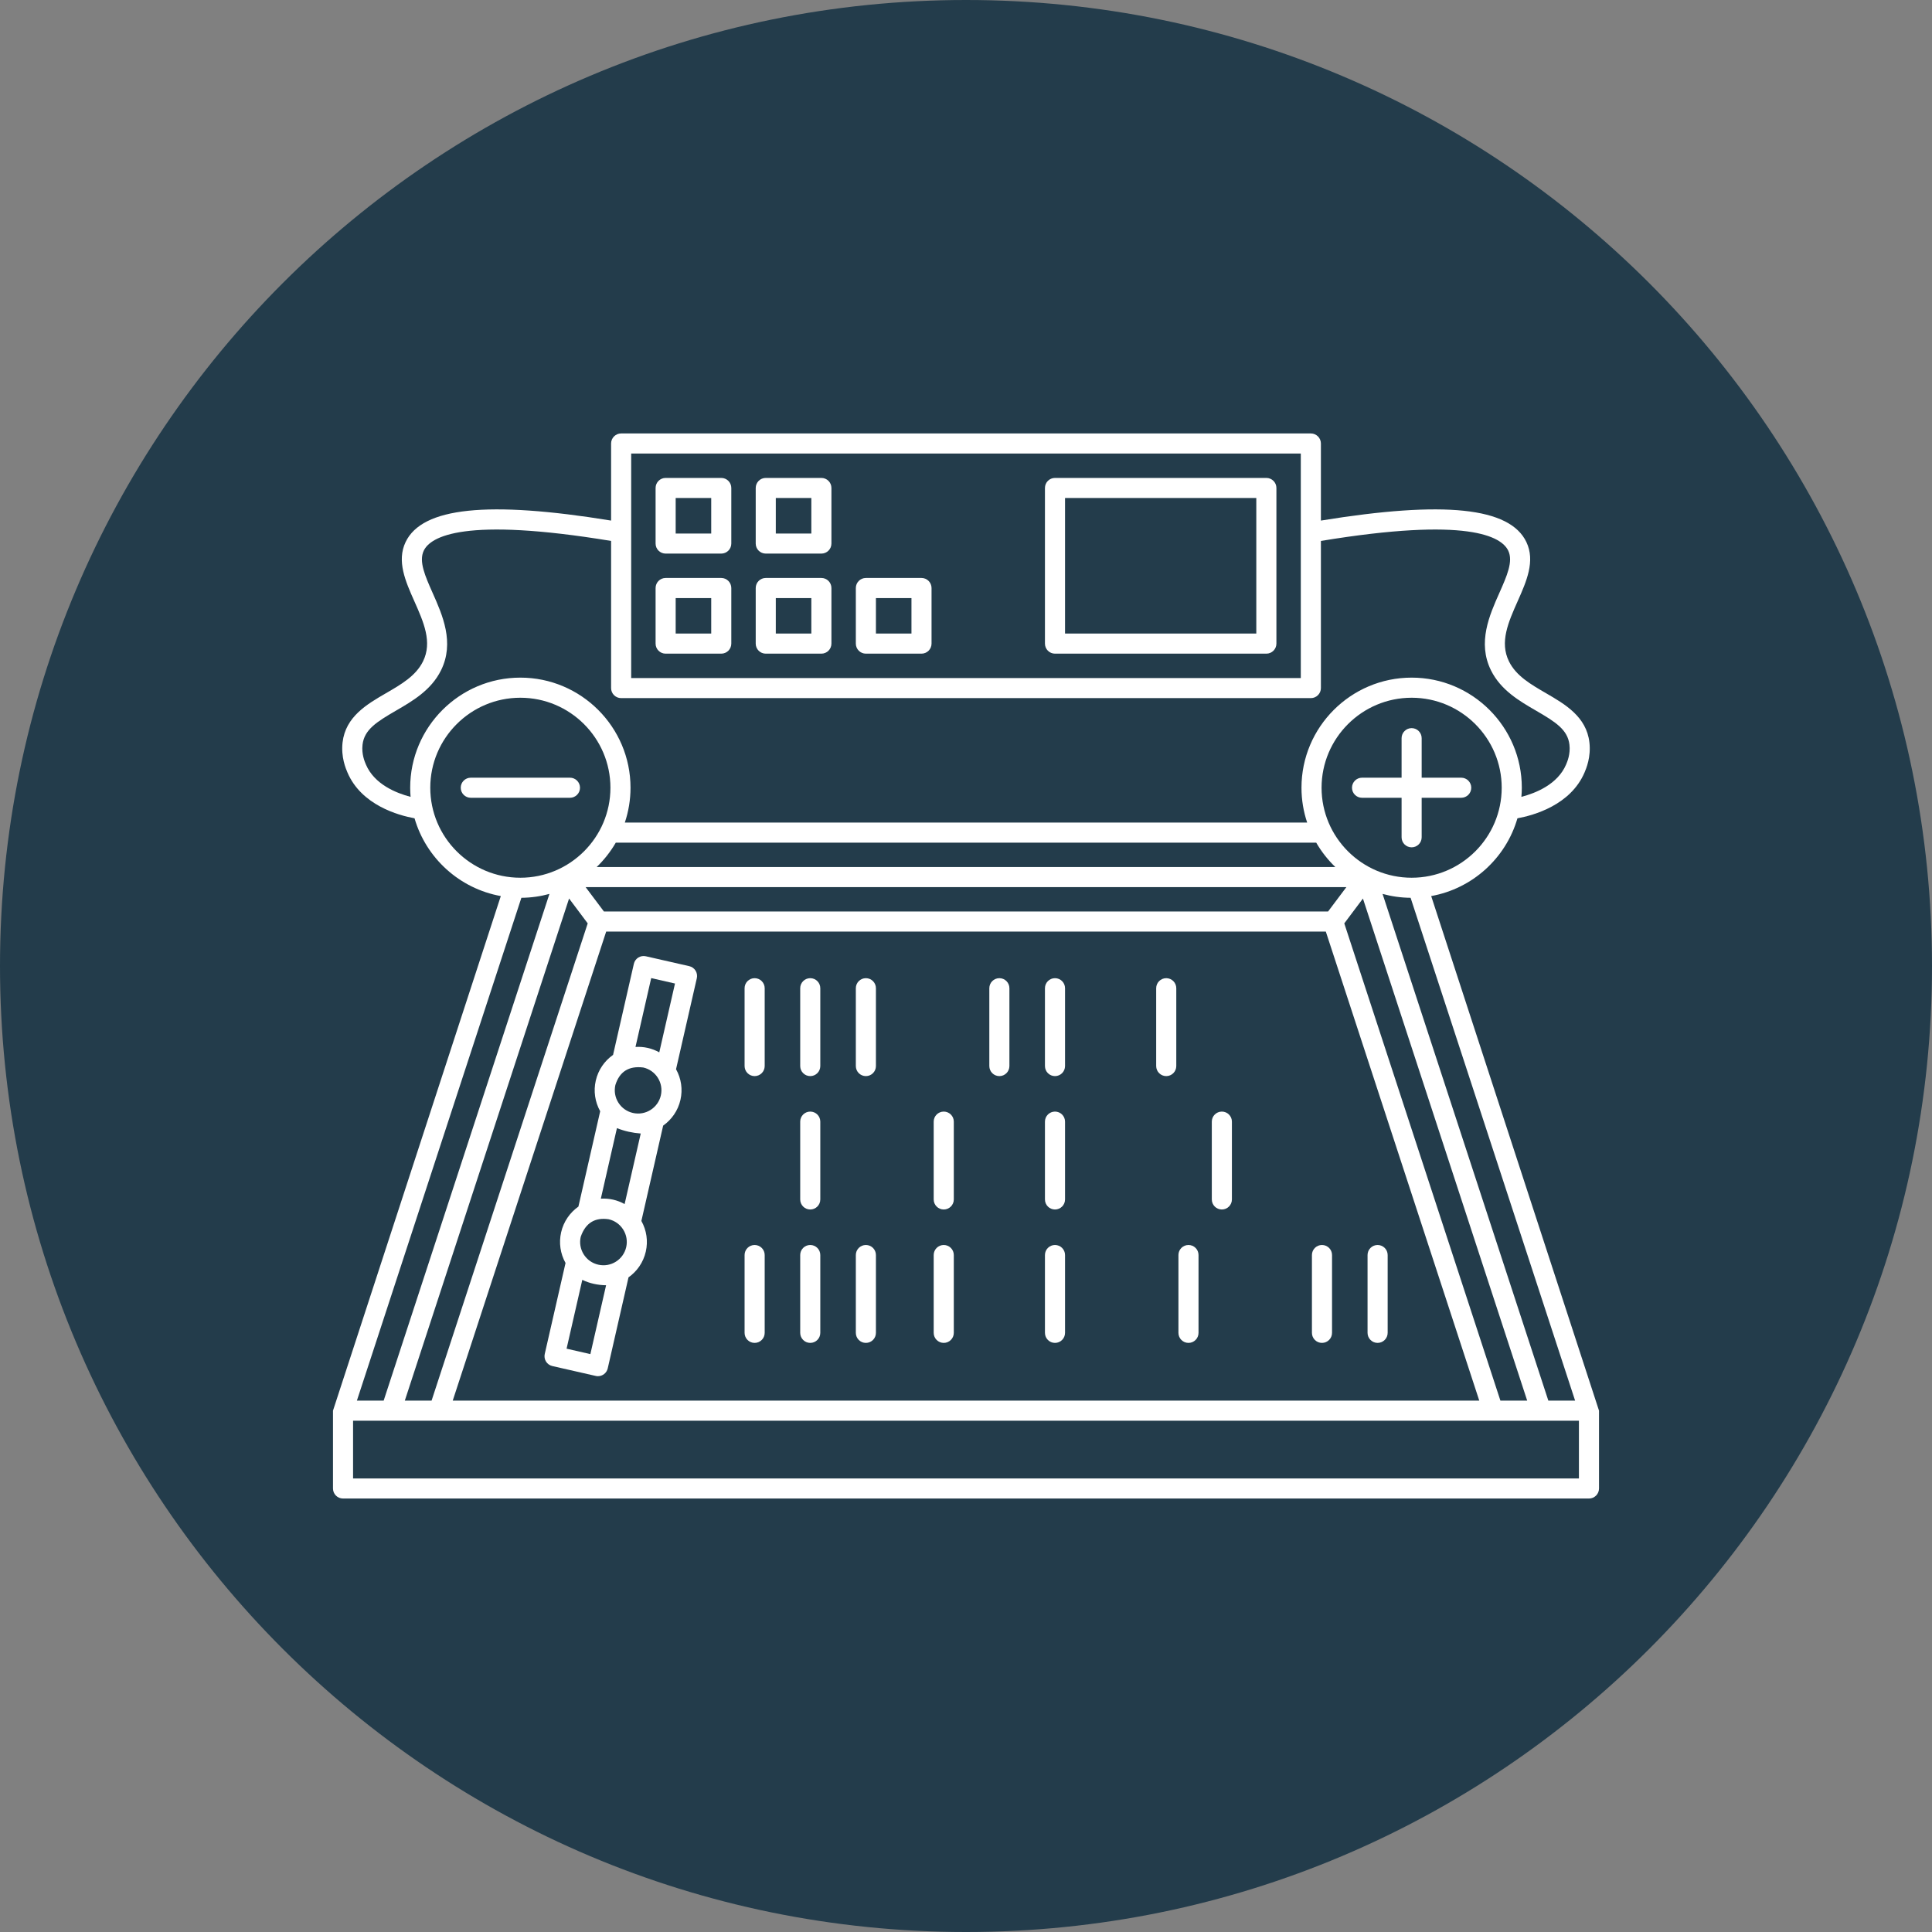 <svg xmlns="http://www.w3.org/2000/svg" xmlns:xlink="http://www.w3.org/1999/xlink" width="500" zoomAndPan="magnify" viewBox="0 0 375 375" height="500" preserveAspectRatio="xMidYMid meet" version="1.0"><rect x="0" y="0" width="375" height="375" fill="#808080" stroke="none"/><defs><clipPath id="8b3c0df07c"><path d="M 187.5 0 C 83.945 0 0 83.945 0 187.5 C 0 291.055 83.945 375 187.5 375 C 291.055 375 375 291.055 375 187.5 C 375 83.945 291.055 0 187.5 0 Z M 187.5 0 " clip-rule="nonzero"/></clipPath><clipPath id="e2c9611b36"><path d="M 64.629 84.133 L 310.629 84.133 L 310.629 291 L 64.629 291 Z M 64.629 84.133 " clip-rule="nonzero"/></clipPath></defs><g clip-path="url(#8b3c0df07c)"><rect x="-37.5" width="450" fill="#233c4b" y="-37.5" height="450" fill-opacity="1"/></g><path fill="#ffffff" d="M 112.578 152.898 C 112.578 151.82 111.703 150.949 110.629 150.949 L 91.379 150.949 C 90.301 150.949 89.43 151.82 89.43 152.898 C 89.43 153.977 90.301 154.848 91.379 154.848 L 110.629 154.848 C 111.703 154.848 112.578 153.977 112.578 152.898 Z M 112.578 152.898 " fill-opacity="1" fill-rule="nonzero"/><path fill="#ffffff" d="M 139.996 92.766 L 129.199 92.766 C 128.121 92.766 127.25 93.637 127.25 94.715 L 127.25 105.504 C 127.25 106.582 128.121 107.453 129.199 107.453 L 139.996 107.453 C 141.074 107.453 141.945 106.582 141.945 105.504 L 141.945 94.715 C 141.945 93.637 141.074 92.766 139.996 92.766 Z M 138.047 103.555 L 131.148 103.555 L 131.148 96.664 L 138.047 96.664 Z M 138.047 103.555 " fill-opacity="1" fill-rule="nonzero"/><path fill="#ffffff" d="M 139.996 112.184 L 129.199 112.184 C 128.121 112.184 127.25 113.059 127.25 114.137 L 127.25 124.926 C 127.25 126 128.121 126.875 129.199 126.875 L 139.996 126.875 C 141.074 126.875 141.945 126 141.945 124.926 L 141.945 114.137 C 141.945 113.059 141.074 112.184 139.996 112.184 Z M 138.047 122.973 L 131.148 122.973 L 131.148 116.086 L 138.047 116.086 Z M 138.047 122.973 " fill-opacity="1" fill-rule="nonzero"/><path fill="#ffffff" d="M 159.43 92.766 L 148.633 92.766 C 147.555 92.766 146.684 93.637 146.684 94.715 L 146.684 105.504 C 146.684 106.582 147.555 107.453 148.633 107.453 L 159.43 107.453 C 160.508 107.453 161.379 106.582 161.379 105.504 L 161.379 94.715 C 161.379 93.637 160.508 92.766 159.43 92.766 Z M 157.48 103.555 L 150.582 103.555 L 150.582 96.664 L 157.48 96.664 Z M 157.48 103.555 " fill-opacity="1" fill-rule="nonzero"/><path fill="#ffffff" d="M 159.43 112.184 L 148.633 112.184 C 147.555 112.184 146.684 113.059 146.684 114.137 L 146.684 124.926 C 146.684 126 147.555 126.875 148.633 126.875 L 159.43 126.875 C 160.508 126.875 161.379 126 161.379 124.926 L 161.379 114.137 C 161.379 113.059 160.508 112.184 159.43 112.184 Z M 157.48 122.973 L 150.582 122.973 L 150.582 116.086 L 157.48 116.086 Z M 157.48 122.973 " fill-opacity="1" fill-rule="nonzero"/><path fill="#ffffff" d="M 178.863 112.184 L 168.066 112.184 C 166.988 112.184 166.117 113.059 166.117 114.137 L 166.117 124.926 C 166.117 126 166.988 126.875 168.066 126.875 L 178.863 126.875 C 179.941 126.875 180.812 126 180.812 124.926 L 180.812 114.137 C 180.812 113.059 179.941 112.184 178.863 112.184 Z M 176.914 122.973 L 170.016 122.973 L 170.016 116.086 L 176.914 116.086 Z M 176.914 122.973 " fill-opacity="1" fill-rule="nonzero"/><g clip-path="url(#e2c9611b36)"><path fill="#ffffff" d="M 277.793 173.926 C 285.816 172.48 292.301 166.555 294.535 158.832 C 297.645 158.266 304.855 156.289 307.566 149.922 C 307.879 149.184 308.836 146.938 308.504 144.098 C 307.926 139.098 303.762 136.684 300.09 134.555 C 297.102 132.82 294.277 131.188 292.891 128.375 C 291.047 124.637 292.762 120.777 294.578 116.691 C 296.281 112.863 298.039 108.906 296.266 105.203 C 293.051 98.477 280.355 97.145 256.387 101.043 L 256.387 86.086 C 256.387 85.008 255.512 84.133 254.438 84.133 L 120.562 84.133 C 119.484 84.133 118.613 85.008 118.613 86.086 L 118.613 101.043 C 94.645 97.145 81.949 98.477 78.73 105.203 C 76.957 108.906 78.719 112.867 80.422 116.695 C 82.238 120.777 83.953 124.637 82.105 128.375 C 80.719 131.188 77.898 132.824 74.91 134.555 C 71.238 136.684 67.074 139.098 66.492 144.098 C 66.164 146.938 67.117 149.184 67.434 149.922 C 70.141 156.289 77.355 158.266 80.461 158.832 C 82.699 166.551 89.18 172.48 97.207 173.926 L 64.633 273.809 L 64.633 288.914 C 64.633 289.992 65.504 290.863 66.582 290.863 L 308.418 290.863 C 309.496 290.863 310.367 289.992 310.367 288.914 L 310.367 273.809 Z M 305.727 271.859 L 300.531 271.859 L 268.355 173.508 C 270.09 173.984 271.914 174.246 273.797 174.262 Z M 261.332 172.188 L 257.781 176.918 L 117.219 176.918 L 113.668 172.188 Z M 115.816 168.289 C 117.262 166.895 118.512 165.305 119.523 163.559 L 255.477 163.559 C 256.488 165.305 257.738 166.895 259.184 168.289 Z M 114.074 179.227 L 83.77 271.859 L 78.574 271.859 L 110.457 174.402 Z M 117.66 180.82 L 257.34 180.82 L 287.125 271.859 L 87.875 271.859 Z M 260.926 179.227 L 264.543 174.406 L 296.426 271.859 L 291.227 271.859 Z M 274 170.367 C 264.359 170.367 256.516 162.531 256.516 152.898 C 256.516 143.266 264.359 135.43 274 135.43 C 283.637 135.43 291.48 143.266 291.48 152.898 C 291.48 162.531 283.641 170.367 274 170.367 Z M 122.512 88.035 L 252.484 88.035 L 252.484 131.605 L 122.512 131.605 Z M 79.695 154.668 C 76.926 153.949 72.66 152.246 71.023 148.391 C 70.785 147.836 70.156 146.363 70.367 144.547 C 70.707 141.637 73.059 140.137 76.867 137.93 C 80.066 136.074 83.695 133.969 85.605 130.102 C 88.262 124.723 85.891 119.391 83.984 115.109 C 82.52 111.812 81.254 108.969 82.25 106.887 C 83.566 104.133 90.07 100.289 118.613 104.996 L 118.613 133.555 C 118.613 134.633 119.484 135.504 120.562 135.504 L 254.438 135.504 C 255.512 135.504 256.387 134.633 256.387 133.555 L 256.387 104.996 C 284.93 100.289 291.434 104.133 292.75 106.887 C 293.746 108.969 292.48 111.812 291.016 115.109 C 289.109 119.391 286.738 124.723 289.395 130.105 C 291.305 133.969 294.934 136.074 298.133 137.93 C 301.941 140.137 304.293 141.637 304.629 144.547 C 304.844 146.363 304.215 147.836 303.977 148.395 C 302.336 152.246 298.074 153.949 295.301 154.668 C 295.352 154.082 295.383 153.496 295.383 152.898 C 295.383 141.113 285.789 131.527 274 131.527 C 262.207 131.527 252.617 141.113 252.617 152.898 C 252.617 155.262 253.008 157.531 253.719 159.656 L 121.281 159.656 C 121.992 157.531 122.383 155.258 122.383 152.898 C 122.383 141.113 112.789 131.527 101 131.527 C 89.211 131.527 79.617 141.113 79.617 152.898 C 79.617 153.496 79.648 154.086 79.695 154.668 Z M 83.516 152.898 C 83.516 143.266 91.359 135.43 101 135.43 C 110.641 135.43 118.484 143.266 118.484 152.898 C 118.484 162.531 110.641 170.367 101 170.367 C 91.359 170.367 83.516 162.531 83.516 152.898 Z M 101.199 174.262 C 103.082 174.246 104.906 173.984 106.645 173.508 L 74.469 271.859 L 69.273 271.859 Z M 306.469 286.965 L 68.531 286.965 L 68.531 275.762 L 306.469 275.762 Z M 306.469 286.965 " fill-opacity="1" fill-rule="nonzero"/></g><path fill="#ffffff" d="M 283.621 150.949 L 275.945 150.949 L 275.945 143.281 C 275.945 142.203 275.074 141.328 273.996 141.328 C 272.918 141.328 272.047 142.203 272.047 143.281 L 272.047 150.949 L 264.371 150.949 C 263.293 150.949 262.422 151.82 262.422 152.898 C 262.422 153.977 263.293 154.848 264.371 154.848 L 272.047 154.848 L 272.047 162.516 C 272.047 163.594 272.918 164.465 273.996 164.465 C 275.074 164.465 275.945 163.594 275.945 162.516 L 275.945 154.848 L 283.621 154.848 C 284.699 154.848 285.57 153.977 285.57 152.898 C 285.57 151.82 284.699 150.949 283.621 150.949 Z M 283.621 150.949 " fill-opacity="1" fill-rule="nonzero"/><path fill="#ffffff" d="M 245.801 92.766 L 204.773 92.766 C 203.695 92.766 202.824 93.637 202.824 94.715 L 202.824 124.926 C 202.824 126 203.695 126.875 204.773 126.875 L 245.801 126.875 C 246.875 126.875 247.75 126 247.75 124.926 L 247.75 94.715 C 247.75 93.637 246.875 92.766 245.801 92.766 Z M 243.848 122.973 L 206.723 122.973 L 206.723 96.664 L 243.848 96.664 Z M 243.848 122.973 " fill-opacity="1" fill-rule="nonzero"/><path fill="#ffffff" d="M 135.004 188.395 C 134.727 187.957 134.289 187.645 133.785 187.531 L 125.363 185.613 C 124.316 185.371 123.27 186.027 123.031 187.078 L 118.996 204.75 C 117.359 205.906 116.121 207.637 115.641 209.738 C 115.172 211.781 115.484 213.875 116.496 215.695 L 112.27 234.199 C 110.633 235.355 109.395 237.09 108.914 239.191 C 108.449 241.234 108.758 243.328 109.77 245.145 L 105.734 262.812 C 105.621 263.316 105.711 263.844 105.984 264.285 C 106.262 264.723 106.699 265.031 107.203 265.148 L 115.625 267.066 C 115.77 267.102 115.914 267.117 116.059 267.117 C 116.949 267.117 117.754 266.504 117.961 265.602 L 121.992 247.934 C 123.633 246.777 124.867 245.043 125.348 242.938 C 125.816 240.895 125.504 238.801 124.492 236.984 L 128.719 218.48 C 130.355 217.324 131.594 215.59 132.074 213.488 C 132.539 211.445 132.23 209.352 131.219 207.535 L 135.254 189.867 C 135.367 189.363 135.277 188.832 135.004 188.395 Z M 114.59 262.832 L 109.973 261.777 L 113.023 248.418 C 114.453 249.113 116 249.438 117.641 249.469 Z M 121.547 242.07 C 120.992 244.504 118.559 246.031 116.125 245.473 C 114.945 245.207 113.941 244.492 113.297 243.473 C 112.656 242.449 112.449 241.234 112.719 240.059 C 113.66 237.332 115.508 236.273 118.141 236.656 C 119.32 236.922 120.32 237.637 120.965 238.66 C 121.609 239.684 121.812 240.895 121.547 242.07 Z M 121.238 233.711 C 120.547 233.324 119.801 233.035 119.008 232.852 C 118.203 232.668 117.402 232.613 116.621 232.66 L 119.746 218.969 C 121.23 219.562 122.773 219.895 124.367 220.016 Z M 128.27 212.621 C 127.715 215.051 125.285 216.582 122.848 216.023 C 121.672 215.754 120.668 215.043 120.023 214.02 C 119.379 212.996 119.176 211.785 119.441 210.609 C 120.246 208.027 122.023 206.848 124.863 207.203 C 126.043 207.473 127.047 208.184 127.691 209.207 C 128.332 210.23 128.539 211.441 128.27 212.621 Z M 127.965 204.258 C 127.273 203.875 126.527 203.582 125.734 203.402 C 124.93 203.219 124.129 203.164 123.348 203.211 L 126.398 189.848 L 131.016 190.902 Z M 127.965 204.258 " fill-opacity="1" fill-rule="nonzero"/><path fill="#ffffff" d="M 193.977 208.871 C 195.055 208.871 195.926 207.996 195.926 206.918 L 195.926 191.816 C 195.926 190.738 195.055 189.863 193.977 189.863 C 192.898 189.863 192.027 190.738 192.027 191.816 L 192.027 206.918 C 192.027 207.996 192.898 208.871 193.977 208.871 Z M 193.977 208.871 " fill-opacity="1" fill-rule="nonzero"/><path fill="#ffffff" d="M 204.773 208.871 C 205.852 208.871 206.723 207.996 206.723 206.918 L 206.723 191.816 C 206.723 190.738 205.852 189.863 204.773 189.863 C 203.695 189.863 202.824 190.738 202.824 191.816 L 202.824 206.918 C 202.824 207.996 203.695 208.871 204.773 208.871 Z M 204.773 208.871 " fill-opacity="1" fill-rule="nonzero"/><path fill="#ffffff" d="M 146.473 189.863 C 145.398 189.863 144.523 190.738 144.523 191.816 L 144.523 206.918 C 144.523 207.996 145.398 208.871 146.473 208.871 C 147.551 208.871 148.426 207.996 148.426 206.918 L 148.426 191.816 C 148.426 190.738 147.551 189.863 146.473 189.863 Z M 146.473 189.863 " fill-opacity="1" fill-rule="nonzero"/><path fill="#ffffff" d="M 157.27 189.863 C 156.191 189.863 155.32 190.738 155.32 191.816 L 155.32 206.918 C 155.32 207.996 156.191 208.871 157.27 208.871 C 158.348 208.871 159.219 207.996 159.219 206.918 L 159.219 191.816 C 159.219 190.738 158.348 189.863 157.27 189.863 Z M 157.27 189.863 " fill-opacity="1" fill-rule="nonzero"/><path fill="#ffffff" d="M 157.27 215.758 C 156.191 215.758 155.32 216.633 155.32 217.707 L 155.32 232.812 C 155.32 233.891 156.191 234.762 157.27 234.762 C 158.348 234.762 159.219 233.891 159.219 232.812 L 159.219 217.707 C 159.219 216.633 158.348 215.758 157.27 215.758 Z M 157.27 215.758 " fill-opacity="1" fill-rule="nonzero"/><path fill="#ffffff" d="M 183.18 215.758 C 182.105 215.758 181.23 216.633 181.23 217.707 L 181.23 232.812 C 181.23 233.891 182.105 234.762 183.18 234.762 C 184.258 234.762 185.133 233.891 185.133 232.812 L 185.133 217.707 C 185.133 216.633 184.258 215.758 183.18 215.758 Z M 183.18 215.758 " fill-opacity="1" fill-rule="nonzero"/><path fill="#ffffff" d="M 204.773 234.762 C 205.852 234.762 206.723 233.891 206.723 232.812 L 206.723 217.707 C 206.723 216.633 205.852 215.758 204.773 215.758 C 203.695 215.758 202.824 216.633 202.824 217.707 L 202.824 232.812 C 202.824 233.891 203.695 234.762 204.773 234.762 Z M 204.773 234.762 " fill-opacity="1" fill-rule="nonzero"/><path fill="#ffffff" d="M 183.18 241.652 C 182.105 241.652 181.23 242.523 181.23 243.602 L 181.23 258.707 C 181.23 259.781 182.105 260.656 183.18 260.656 C 184.258 260.656 185.133 259.781 185.133 258.707 L 185.133 243.602 C 185.133 242.523 184.258 241.652 183.18 241.652 Z M 183.18 241.652 " fill-opacity="1" fill-rule="nonzero"/><path fill="#ffffff" d="M 204.773 260.656 C 205.852 260.656 206.723 259.781 206.723 258.707 L 206.723 243.602 C 206.723 242.523 205.852 241.652 204.773 241.652 C 203.695 241.652 202.824 242.523 202.824 243.602 L 202.824 258.707 C 202.824 259.781 203.695 260.656 204.773 260.656 Z M 204.773 260.656 " fill-opacity="1" fill-rule="nonzero"/><path fill="#ffffff" d="M 237.164 234.762 C 238.238 234.762 239.113 233.891 239.113 232.812 L 239.113 217.707 C 239.113 216.633 238.238 215.758 237.164 215.758 C 236.086 215.758 235.211 216.633 235.211 217.707 L 235.211 232.812 C 235.211 233.891 236.086 234.762 237.164 234.762 Z M 237.164 234.762 " fill-opacity="1" fill-rule="nonzero"/><path fill="#ffffff" d="M 230.684 260.656 C 231.762 260.656 232.633 259.781 232.633 258.707 L 232.633 243.602 C 232.633 242.523 231.762 241.652 230.684 241.652 C 229.605 241.652 228.734 242.523 228.734 243.602 L 228.734 258.707 C 228.734 259.781 229.605 260.656 230.684 260.656 Z M 230.684 260.656 " fill-opacity="1" fill-rule="nonzero"/><path fill="#ffffff" d="M 256.594 260.656 C 257.672 260.656 258.547 259.781 258.547 258.707 L 258.547 243.602 C 258.547 242.523 257.672 241.652 256.594 241.652 C 255.52 241.652 254.645 242.523 254.645 243.602 L 254.645 258.707 C 254.645 259.781 255.52 260.656 256.594 260.656 Z M 256.594 260.656 " fill-opacity="1" fill-rule="nonzero"/><path fill="#ffffff" d="M 267.391 260.656 C 268.469 260.656 269.344 259.781 269.344 258.707 L 269.344 243.602 C 269.344 242.523 268.469 241.652 267.391 241.652 C 266.316 241.652 265.441 242.523 265.441 243.602 L 265.441 258.707 C 265.441 259.781 266.316 260.656 267.391 260.656 Z M 267.391 260.656 " fill-opacity="1" fill-rule="nonzero"/><path fill="#ffffff" d="M 168.066 189.863 C 166.988 189.863 166.117 190.738 166.117 191.816 L 166.117 206.918 C 166.117 207.996 166.988 208.871 168.066 208.871 C 169.145 208.871 170.016 207.996 170.016 206.918 L 170.016 191.816 C 170.016 190.738 169.145 189.863 168.066 189.863 Z M 168.066 189.863 " fill-opacity="1" fill-rule="nonzero"/><path fill="#ffffff" d="M 146.473 241.652 C 145.398 241.652 144.523 242.523 144.523 243.602 L 144.523 258.707 C 144.523 259.781 145.398 260.656 146.473 260.656 C 147.551 260.656 148.426 259.781 148.426 258.707 L 148.426 243.602 C 148.426 242.523 147.551 241.652 146.473 241.652 Z M 146.473 241.652 " fill-opacity="1" fill-rule="nonzero"/><path fill="#ffffff" d="M 157.27 241.652 C 156.191 241.652 155.32 242.523 155.32 243.602 L 155.32 258.707 C 155.32 259.781 156.191 260.656 157.27 260.656 C 158.348 260.656 159.219 259.781 159.219 258.707 L 159.219 243.602 C 159.219 242.523 158.348 241.652 157.27 241.652 Z M 157.27 241.652 " fill-opacity="1" fill-rule="nonzero"/><path fill="#ffffff" d="M 168.066 241.652 C 166.988 241.652 166.117 242.523 166.117 243.602 L 166.117 258.707 C 166.117 259.781 166.988 260.656 168.066 260.656 C 169.145 260.656 170.016 259.781 170.016 258.707 L 170.016 243.602 C 170.016 242.523 169.145 241.652 168.066 241.652 Z M 168.066 241.652 " fill-opacity="1" fill-rule="nonzero"/><path fill="#ffffff" d="M 226.367 208.871 C 227.441 208.871 228.316 207.996 228.316 206.918 L 228.316 191.816 C 228.316 190.738 227.441 189.863 226.367 189.863 C 225.289 189.863 224.414 190.738 224.414 191.816 L 224.414 206.918 C 224.414 207.996 225.289 208.871 226.367 208.871 Z M 226.367 208.871 " fill-opacity="1" fill-rule="nonzero"/></svg>